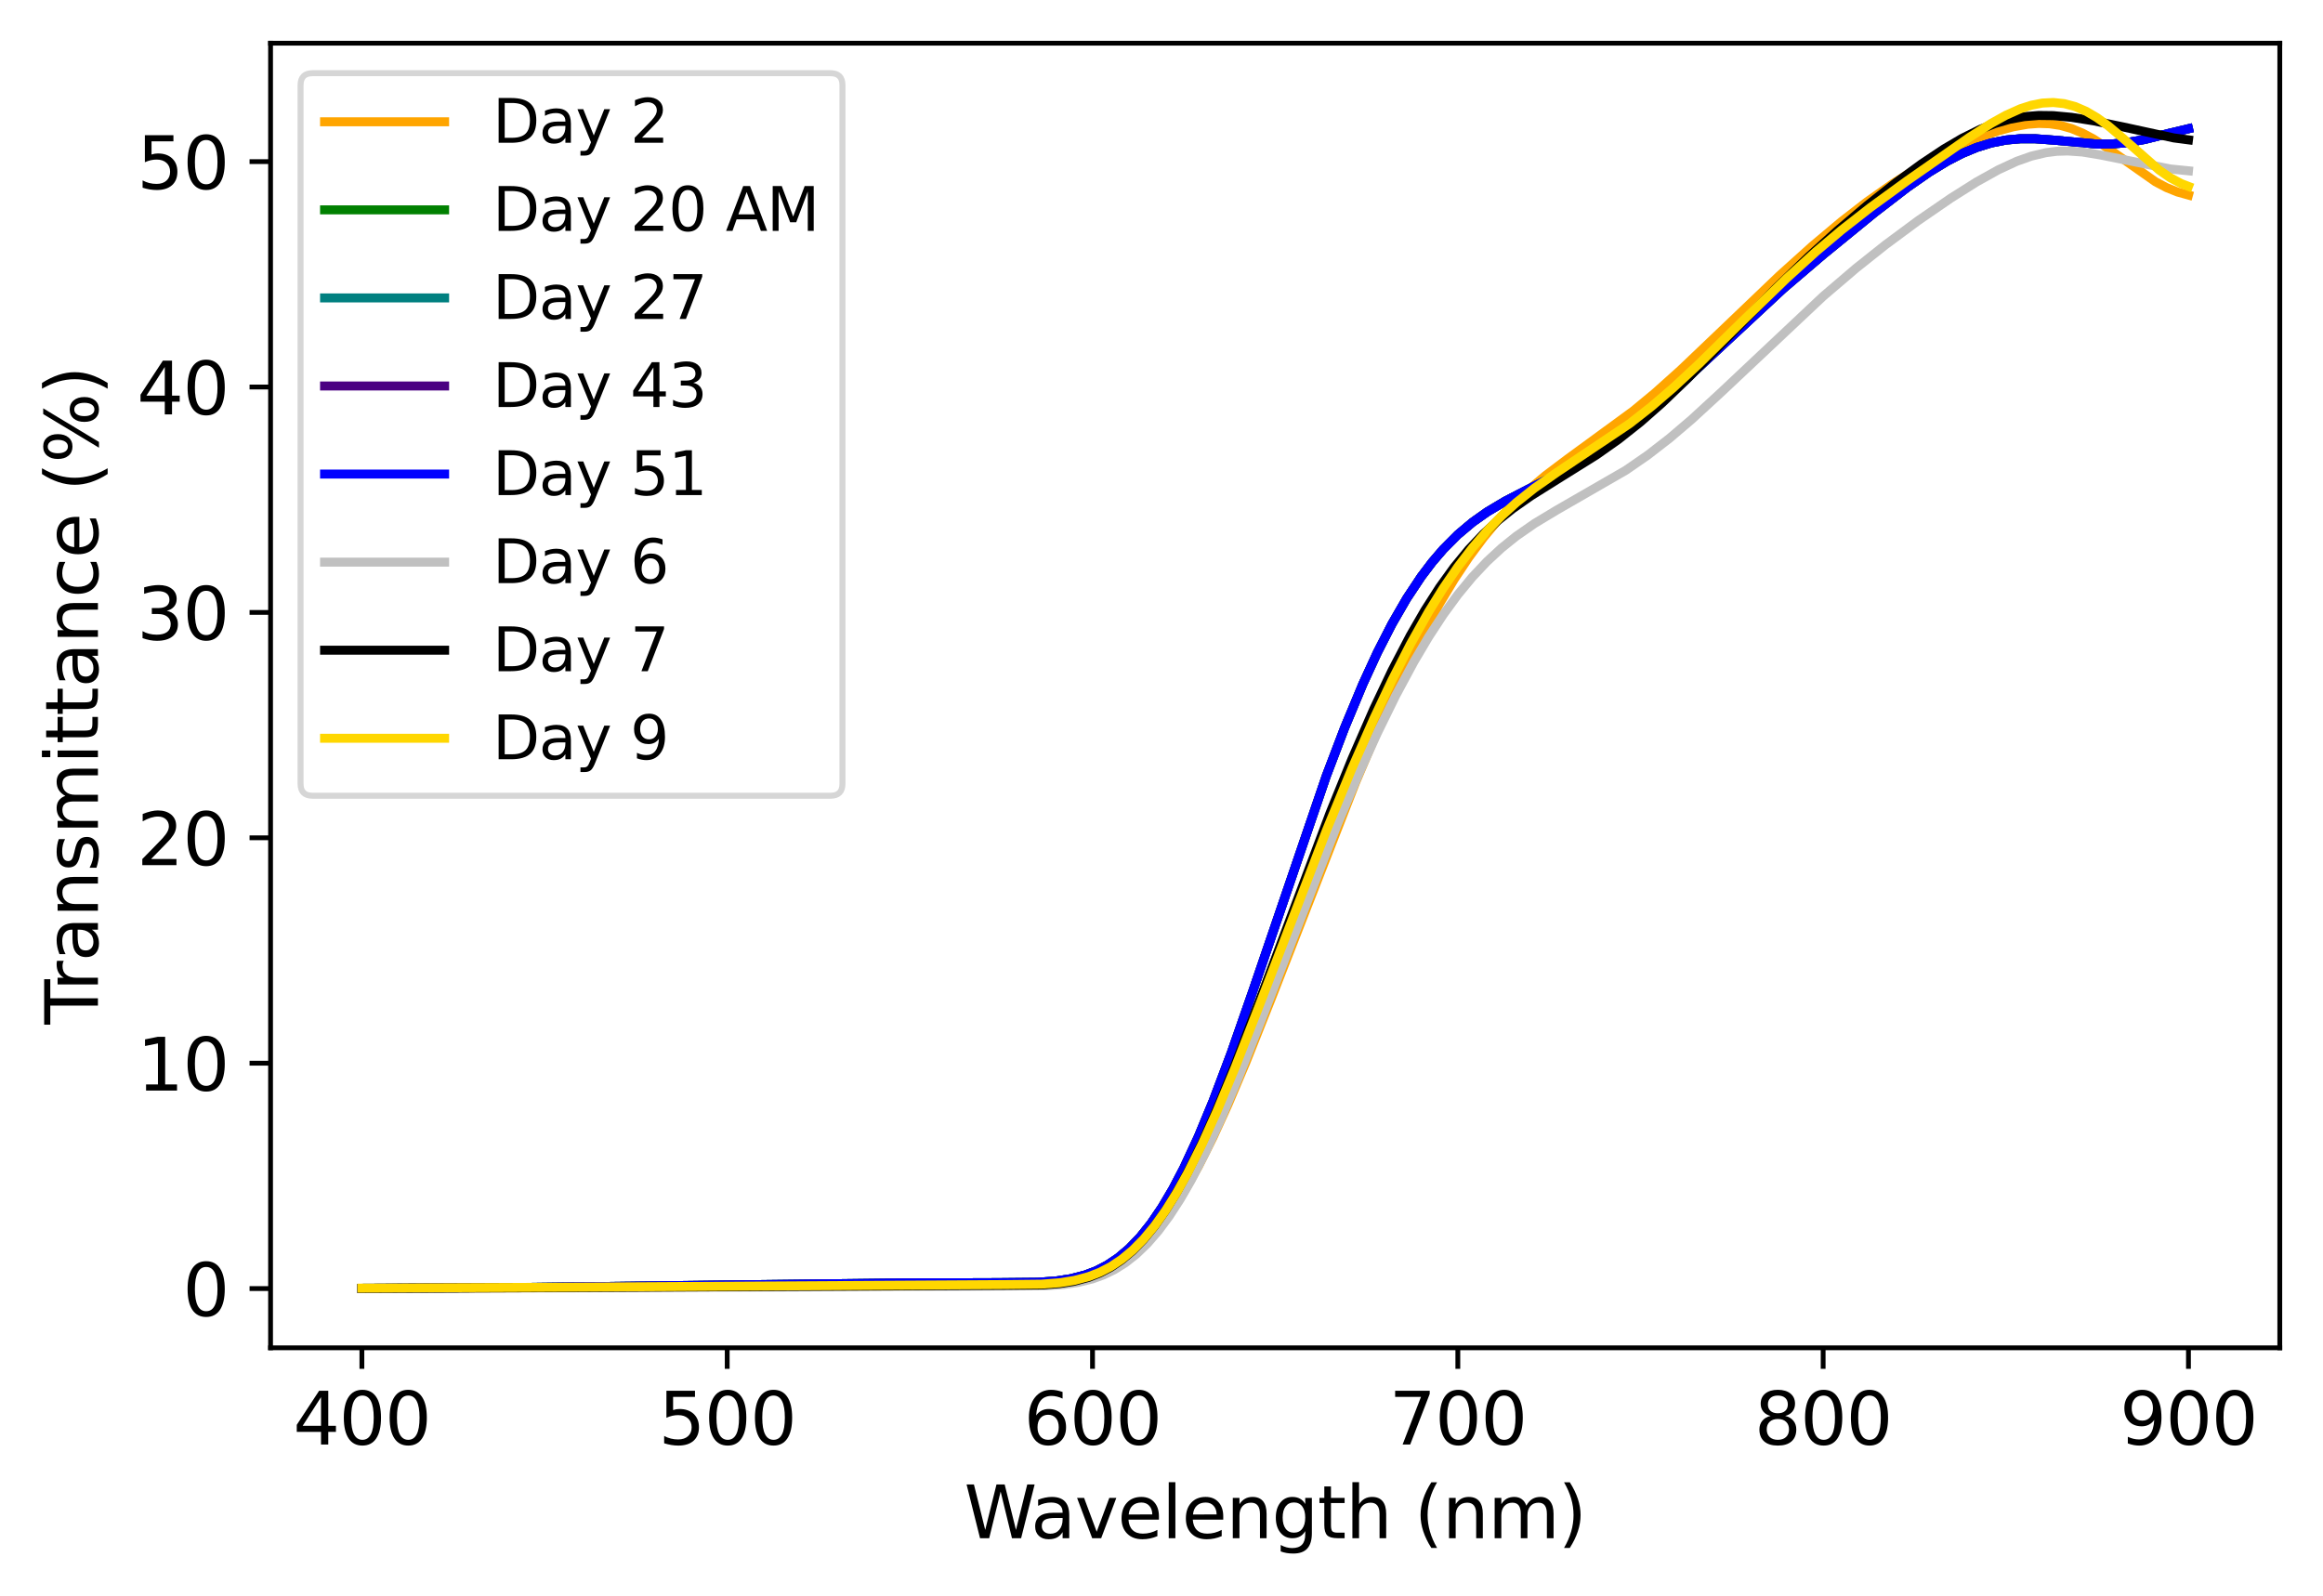 <?xml version="1.0" encoding="utf-8" standalone="no"?>
<!DOCTYPE svg PUBLIC "-//W3C//DTD SVG 1.1//EN"
  "http://www.w3.org/Graphics/SVG/1.1/DTD/svg11.dtd">
<svg height="266.067pt" version="1.1" viewBox="0 0 387.084 266.067" width="387.084pt" xmlns="http://www.w3.org/2000/svg" xmlns:xlink="http://www.w3.org/1999/xlink">
 <defs>
  <style type="text/css">*{stroke-linecap:butt;stroke-linejoin:round;}</style>
 </defs>
 <g id="figure_1">
  <g id="patch_1">
   <path d="M 0 266.067 
L 387.084 266.067 
L 387.084 0 
L 0 0 
z
" style="fill:#ffffff;"/>
  </g>
  <g id="axes_1">
   <g id="patch_2">
    <path d="M 45.084 224.64 
L 379.884 224.64 
L 379.884 7.2 
L 45.084 7.2 
z
" style="fill:#ffffff;"/>
   </g>
   <g id="matplotlib.axis_1">
    <g id="xtick_1">
     <g id="line2d_1">
      <defs>
       <path d="M 0 0 
L 0 3.5 
" id="m7a811ae1ed" style="stroke:#000000;stroke-width:0.8;"/>
      </defs>
      <g>
       <use style="stroke:#000000;stroke-width:0.8;" x="60.302" xlink:href="#m7a811ae1ed" y="224.64"/>
      </g>
     </g>
     <g id="text_1">
      <!-- 400 -->
      <g transform="translate(48.849 240.758)scale(0.12 -0.12)">
       <defs>
        <path d="M 2419 4116 
L 825 1625 
L 2419 1625 
L 2419 4116 
z
M 2253 4666 
L 3047 4666 
L 3047 1625 
L 3713 1625 
L 3713 1100 
L 3047 1100 
L 3047 0 
L 2419 0 
L 2419 1100 
L 313 1100 
L 313 1709 
L 2253 4666 
z
" id="DejaVuSans-34" transform="scale(0.016)"/>
        <path d="M 2034 4250 
Q 1547 4250 1301 3770 
Q 1056 3291 1056 2328 
Q 1056 1369 1301 889 
Q 1547 409 2034 409 
Q 2525 409 2770 889 
Q 3016 1369 3016 2328 
Q 3016 3291 2770 3770 
Q 2525 4250 2034 4250 
z
M 2034 4750 
Q 2819 4750 3233 4129 
Q 3647 3509 3647 2328 
Q 3647 1150 3233 529 
Q 2819 -91 2034 -91 
Q 1250 -91 836 529 
Q 422 1150 422 2328 
Q 422 3509 836 4129 
Q 1250 4750 2034 4750 
z
" id="DejaVuSans-30" transform="scale(0.016)"/>
       </defs>
       <use xlink:href="#DejaVuSans-34"/>
       <use x="63.623" xlink:href="#DejaVuSans-30"/>
       <use x="127.246" xlink:href="#DejaVuSans-30"/>
      </g>
     </g>
    </g>
    <g id="xtick_2">
     <g id="line2d_2">
      <g>
       <use style="stroke:#000000;stroke-width:0.8;" x="121.175" xlink:href="#m7a811ae1ed" y="224.64"/>
      </g>
     </g>
     <g id="text_2">
      <!-- 500 -->
      <g transform="translate(109.722 240.758)scale(0.12 -0.12)">
       <defs>
        <path d="M 691 4666 
L 3169 4666 
L 3169 4134 
L 1269 4134 
L 1269 2991 
Q 1406 3038 1543 3061 
Q 1681 3084 1819 3084 
Q 2600 3084 3056 2656 
Q 3513 2228 3513 1497 
Q 3513 744 3044 326 
Q 2575 -91 1722 -91 
Q 1428 -91 1123 -41 
Q 819 9 494 109 
L 494 744 
Q 775 591 1075 516 
Q 1375 441 1709 441 
Q 2250 441 2565 725 
Q 2881 1009 2881 1497 
Q 2881 1984 2565 2268 
Q 2250 2553 1709 2553 
Q 1456 2553 1204 2497 
Q 953 2441 691 2322 
L 691 4666 
z
" id="DejaVuSans-35" transform="scale(0.016)"/>
       </defs>
       <use xlink:href="#DejaVuSans-35"/>
       <use x="63.623" xlink:href="#DejaVuSans-30"/>
       <use x="127.246" xlink:href="#DejaVuSans-30"/>
      </g>
     </g>
    </g>
    <g id="xtick_3">
     <g id="line2d_3">
      <g>
       <use style="stroke:#000000;stroke-width:0.8;" x="182.047" xlink:href="#m7a811ae1ed" y="224.64"/>
      </g>
     </g>
     <g id="text_3">
      <!-- 600 -->
      <g transform="translate(170.595 240.758)scale(0.12 -0.12)">
       <defs>
        <path d="M 2113 2584 
Q 1688 2584 1439 2293 
Q 1191 2003 1191 1497 
Q 1191 994 1439 701 
Q 1688 409 2113 409 
Q 2538 409 2786 701 
Q 3034 994 3034 1497 
Q 3034 2003 2786 2293 
Q 2538 2584 2113 2584 
z
M 3366 4563 
L 3366 3988 
Q 3128 4100 2886 4159 
Q 2644 4219 2406 4219 
Q 1781 4219 1451 3797 
Q 1122 3375 1075 2522 
Q 1259 2794 1537 2939 
Q 1816 3084 2150 3084 
Q 2853 3084 3261 2657 
Q 3669 2231 3669 1497 
Q 3669 778 3244 343 
Q 2819 -91 2113 -91 
Q 1303 -91 875 529 
Q 447 1150 447 2328 
Q 447 3434 972 4092 
Q 1497 4750 2381 4750 
Q 2619 4750 2861 4703 
Q 3103 4656 3366 4563 
z
" id="DejaVuSans-36" transform="scale(0.016)"/>
       </defs>
       <use xlink:href="#DejaVuSans-36"/>
       <use x="63.623" xlink:href="#DejaVuSans-30"/>
       <use x="127.246" xlink:href="#DejaVuSans-30"/>
      </g>
     </g>
    </g>
    <g id="xtick_4">
     <g id="line2d_4">
      <g>
       <use style="stroke:#000000;stroke-width:0.8;" x="242.92" xlink:href="#m7a811ae1ed" y="224.64"/>
      </g>
     </g>
     <g id="text_4">
      <!-- 700 -->
      <g transform="translate(231.468 240.758)scale(0.12 -0.12)">
       <defs>
        <path d="M 525 4666 
L 3525 4666 
L 3525 4397 
L 1831 0 
L 1172 0 
L 2766 4134 
L 525 4134 
L 525 4666 
z
" id="DejaVuSans-37" transform="scale(0.016)"/>
       </defs>
       <use xlink:href="#DejaVuSans-37"/>
       <use x="63.623" xlink:href="#DejaVuSans-30"/>
       <use x="127.246" xlink:href="#DejaVuSans-30"/>
      </g>
     </g>
    </g>
    <g id="xtick_5">
     <g id="line2d_5">
      <g>
       <use style="stroke:#000000;stroke-width:0.8;" x="303.793" xlink:href="#m7a811ae1ed" y="224.64"/>
      </g>
     </g>
     <g id="text_5">
      <!-- 800 -->
      <g transform="translate(292.34 240.758)scale(0.12 -0.12)">
       <defs>
        <path d="M 2034 2216 
Q 1584 2216 1326 1975 
Q 1069 1734 1069 1313 
Q 1069 891 1326 650 
Q 1584 409 2034 409 
Q 2484 409 2743 651 
Q 3003 894 3003 1313 
Q 3003 1734 2745 1975 
Q 2488 2216 2034 2216 
z
M 1403 2484 
Q 997 2584 770 2862 
Q 544 3141 544 3541 
Q 544 4100 942 4425 
Q 1341 4750 2034 4750 
Q 2731 4750 3128 4425 
Q 3525 4100 3525 3541 
Q 3525 3141 3298 2862 
Q 3072 2584 2669 2484 
Q 3125 2378 3379 2068 
Q 3634 1759 3634 1313 
Q 3634 634 3220 271 
Q 2806 -91 2034 -91 
Q 1263 -91 848 271 
Q 434 634 434 1313 
Q 434 1759 690 2068 
Q 947 2378 1403 2484 
z
M 1172 3481 
Q 1172 3119 1398 2916 
Q 1625 2713 2034 2713 
Q 2441 2713 2670 2916 
Q 2900 3119 2900 3481 
Q 2900 3844 2670 4047 
Q 2441 4250 2034 4250 
Q 1625 4250 1398 4047 
Q 1172 3844 1172 3481 
z
" id="DejaVuSans-38" transform="scale(0.016)"/>
       </defs>
       <use xlink:href="#DejaVuSans-38"/>
       <use x="63.623" xlink:href="#DejaVuSans-30"/>
       <use x="127.246" xlink:href="#DejaVuSans-30"/>
      </g>
     </g>
    </g>
    <g id="xtick_6">
     <g id="line2d_6">
      <g>
       <use style="stroke:#000000;stroke-width:0.8;" x="364.666" xlink:href="#m7a811ae1ed" y="224.64"/>
      </g>
     </g>
     <g id="text_6">
      <!-- 900 -->
      <g transform="translate(353.213 240.758)scale(0.12 -0.12)">
       <defs>
        <path d="M 703 97 
L 703 672 
Q 941 559 1184 500 
Q 1428 441 1663 441 
Q 2288 441 2617 861 
Q 2947 1281 2994 2138 
Q 2813 1869 2534 1725 
Q 2256 1581 1919 1581 
Q 1219 1581 811 2004 
Q 403 2428 403 3163 
Q 403 3881 828 4315 
Q 1253 4750 1959 4750 
Q 2769 4750 3195 4129 
Q 3622 3509 3622 2328 
Q 3622 1225 3098 567 
Q 2575 -91 1691 -91 
Q 1453 -91 1209 -44 
Q 966 3 703 97 
z
M 1959 2075 
Q 2384 2075 2632 2365 
Q 2881 2656 2881 3163 
Q 2881 3666 2632 3958 
Q 2384 4250 1959 4250 
Q 1534 4250 1286 3958 
Q 1038 3666 1038 3163 
Q 1038 2656 1286 2365 
Q 1534 2075 1959 2075 
z
" id="DejaVuSans-39" transform="scale(0.016)"/>
       </defs>
       <use xlink:href="#DejaVuSans-39"/>
       <use x="63.623" xlink:href="#DejaVuSans-30"/>
       <use x="127.246" xlink:href="#DejaVuSans-30"/>
      </g>
     </g>
    </g>
    <g id="text_7">
     <!-- Wavelength (nm) -->
     <g transform="translate(160.653 256.372)scale(0.12 -0.12)">
      <defs>
       <path d="M 213 4666 
L 850 4666 
L 1831 722 
L 2809 4666 
L 3519 4666 
L 4500 722 
L 5478 4666 
L 6119 4666 
L 4947 0 
L 4153 0 
L 3169 4050 
L 2175 0 
L 1381 0 
L 213 4666 
z
" id="DejaVuSans-57" transform="scale(0.016)"/>
       <path d="M 2194 1759 
Q 1497 1759 1228 1600 
Q 959 1441 959 1056 
Q 959 750 1161 570 
Q 1363 391 1709 391 
Q 2188 391 2477 730 
Q 2766 1069 2766 1631 
L 2766 1759 
L 2194 1759 
z
M 3341 1997 
L 3341 0 
L 2766 0 
L 2766 531 
Q 2569 213 2275 61 
Q 1981 -91 1556 -91 
Q 1019 -91 701 211 
Q 384 513 384 1019 
Q 384 1609 779 1909 
Q 1175 2209 1959 2209 
L 2766 2209 
L 2766 2266 
Q 2766 2663 2505 2880 
Q 2244 3097 1772 3097 
Q 1472 3097 1187 3025 
Q 903 2953 641 2809 
L 641 3341 
Q 956 3463 1253 3523 
Q 1550 3584 1831 3584 
Q 2591 3584 2966 3190 
Q 3341 2797 3341 1997 
z
" id="DejaVuSans-61" transform="scale(0.016)"/>
       <path d="M 191 3500 
L 800 3500 
L 1894 563 
L 2988 3500 
L 3597 3500 
L 2284 0 
L 1503 0 
L 191 3500 
z
" id="DejaVuSans-76" transform="scale(0.016)"/>
       <path d="M 3597 1894 
L 3597 1613 
L 953 1613 
Q 991 1019 1311 708 
Q 1631 397 2203 397 
Q 2534 397 2845 478 
Q 3156 559 3463 722 
L 3463 178 
Q 3153 47 2828 -22 
Q 2503 -91 2169 -91 
Q 1331 -91 842 396 
Q 353 884 353 1716 
Q 353 2575 817 3079 
Q 1281 3584 2069 3584 
Q 2775 3584 3186 3129 
Q 3597 2675 3597 1894 
z
M 3022 2063 
Q 3016 2534 2758 2815 
Q 2500 3097 2075 3097 
Q 1594 3097 1305 2825 
Q 1016 2553 972 2059 
L 3022 2063 
z
" id="DejaVuSans-65" transform="scale(0.016)"/>
       <path d="M 603 4863 
L 1178 4863 
L 1178 0 
L 603 0 
L 603 4863 
z
" id="DejaVuSans-6c" transform="scale(0.016)"/>
       <path d="M 3513 2113 
L 3513 0 
L 2938 0 
L 2938 2094 
Q 2938 2591 2744 2837 
Q 2550 3084 2163 3084 
Q 1697 3084 1428 2787 
Q 1159 2491 1159 1978 
L 1159 0 
L 581 0 
L 581 3500 
L 1159 3500 
L 1159 2956 
Q 1366 3272 1645 3428 
Q 1925 3584 2291 3584 
Q 2894 3584 3203 3211 
Q 3513 2838 3513 2113 
z
" id="DejaVuSans-6e" transform="scale(0.016)"/>
       <path d="M 2906 1791 
Q 2906 2416 2648 2759 
Q 2391 3103 1925 3103 
Q 1463 3103 1205 2759 
Q 947 2416 947 1791 
Q 947 1169 1205 825 
Q 1463 481 1925 481 
Q 2391 481 2648 825 
Q 2906 1169 2906 1791 
z
M 3481 434 
Q 3481 -459 3084 -895 
Q 2688 -1331 1869 -1331 
Q 1566 -1331 1297 -1286 
Q 1028 -1241 775 -1147 
L 775 -588 
Q 1028 -725 1275 -790 
Q 1522 -856 1778 -856 
Q 2344 -856 2625 -561 
Q 2906 -266 2906 331 
L 2906 616 
Q 2728 306 2450 153 
Q 2172 0 1784 0 
Q 1141 0 747 490 
Q 353 981 353 1791 
Q 353 2603 747 3093 
Q 1141 3584 1784 3584 
Q 2172 3584 2450 3431 
Q 2728 3278 2906 2969 
L 2906 3500 
L 3481 3500 
L 3481 434 
z
" id="DejaVuSans-67" transform="scale(0.016)"/>
       <path d="M 1172 4494 
L 1172 3500 
L 2356 3500 
L 2356 3053 
L 1172 3053 
L 1172 1153 
Q 1172 725 1289 603 
Q 1406 481 1766 481 
L 2356 481 
L 2356 0 
L 1766 0 
Q 1100 0 847 248 
Q 594 497 594 1153 
L 594 3053 
L 172 3053 
L 172 3500 
L 594 3500 
L 594 4494 
L 1172 4494 
z
" id="DejaVuSans-74" transform="scale(0.016)"/>
       <path d="M 3513 2113 
L 3513 0 
L 2938 0 
L 2938 2094 
Q 2938 2591 2744 2837 
Q 2550 3084 2163 3084 
Q 1697 3084 1428 2787 
Q 1159 2491 1159 1978 
L 1159 0 
L 581 0 
L 581 4863 
L 1159 4863 
L 1159 2956 
Q 1366 3272 1645 3428 
Q 1925 3584 2291 3584 
Q 2894 3584 3203 3211 
Q 3513 2838 3513 2113 
z
" id="DejaVuSans-68" transform="scale(0.016)"/>
       <path id="DejaVuSans-20" transform="scale(0.016)"/>
       <path d="M 1984 4856 
Q 1566 4138 1362 3434 
Q 1159 2731 1159 2009 
Q 1159 1288 1364 580 
Q 1569 -128 1984 -844 
L 1484 -844 
Q 1016 -109 783 600 
Q 550 1309 550 2009 
Q 550 2706 781 3412 
Q 1013 4119 1484 4856 
L 1984 4856 
z
" id="DejaVuSans-28" transform="scale(0.016)"/>
       <path d="M 3328 2828 
Q 3544 3216 3844 3400 
Q 4144 3584 4550 3584 
Q 5097 3584 5394 3201 
Q 5691 2819 5691 2113 
L 5691 0 
L 5113 0 
L 5113 2094 
Q 5113 2597 4934 2840 
Q 4756 3084 4391 3084 
Q 3944 3084 3684 2787 
Q 3425 2491 3425 1978 
L 3425 0 
L 2847 0 
L 2847 2094 
Q 2847 2600 2669 2842 
Q 2491 3084 2119 3084 
Q 1678 3084 1418 2786 
Q 1159 2488 1159 1978 
L 1159 0 
L 581 0 
L 581 3500 
L 1159 3500 
L 1159 2956 
Q 1356 3278 1631 3431 
Q 1906 3584 2284 3584 
Q 2666 3584 2933 3390 
Q 3200 3197 3328 2828 
z
" id="DejaVuSans-6d" transform="scale(0.016)"/>
       <path d="M 513 4856 
L 1013 4856 
Q 1481 4119 1714 3412 
Q 1947 2706 1947 2009 
Q 1947 1309 1714 600 
Q 1481 -109 1013 -844 
L 513 -844 
Q 928 -128 1133 580 
Q 1338 1288 1338 2009 
Q 1338 2731 1133 3434 
Q 928 4138 513 4856 
z
" id="DejaVuSans-29" transform="scale(0.016)"/>
      </defs>
      <use xlink:href="#DejaVuSans-57"/>
      <use x="92.502" xlink:href="#DejaVuSans-61"/>
      <use x="153.781" xlink:href="#DejaVuSans-76"/>
      <use x="212.961" xlink:href="#DejaVuSans-65"/>
      <use x="274.484" xlink:href="#DejaVuSans-6c"/>
      <use x="302.268" xlink:href="#DejaVuSans-65"/>
      <use x="363.791" xlink:href="#DejaVuSans-6e"/>
      <use x="427.17" xlink:href="#DejaVuSans-67"/>
      <use x="490.646" xlink:href="#DejaVuSans-74"/>
      <use x="529.855" xlink:href="#DejaVuSans-68"/>
      <use x="593.234" xlink:href="#DejaVuSans-20"/>
      <use x="625.021" xlink:href="#DejaVuSans-28"/>
      <use x="664.035" xlink:href="#DejaVuSans-6e"/>
      <use x="727.414" xlink:href="#DejaVuSans-6d"/>
      <use x="824.826" xlink:href="#DejaVuSans-29"/>
     </g>
    </g>
   </g>
   <g id="matplotlib.axis_2">
    <g id="ytick_1">
     <g id="line2d_7">
      <defs>
       <path d="M 0 0 
L -3.5 0 
" id="mfd7d34d95d" style="stroke:#000000;stroke-width:0.8;"/>
      </defs>
      <g>
       <use style="stroke:#000000;stroke-width:0.8;" x="45.084" xlink:href="#mfd7d34d95d" y="214.766"/>
      </g>
     </g>
     <g id="text_8">
      <!-- 0 -->
      <g transform="translate(30.449 219.325)scale(0.12 -0.12)">
       <use xlink:href="#DejaVuSans-30"/>
      </g>
     </g>
    </g>
    <g id="ytick_2">
     <g id="line2d_8">
      <g>
       <use style="stroke:#000000;stroke-width:0.8;" x="45.084" xlink:href="#mfd7d34d95d" y="177.201"/>
      </g>
     </g>
     <g id="text_9">
      <!-- 10 -->
      <g transform="translate(22.814 181.76)scale(0.12 -0.12)">
       <defs>
        <path d="M 794 531 
L 1825 531 
L 1825 4091 
L 703 3866 
L 703 4441 
L 1819 4666 
L 2450 4666 
L 2450 531 
L 3481 531 
L 3481 0 
L 794 0 
L 794 531 
z
" id="DejaVuSans-31" transform="scale(0.016)"/>
       </defs>
       <use xlink:href="#DejaVuSans-31"/>
       <use x="63.623" xlink:href="#DejaVuSans-30"/>
      </g>
     </g>
    </g>
    <g id="ytick_3">
     <g id="line2d_9">
      <g>
       <use style="stroke:#000000;stroke-width:0.8;" x="45.084" xlink:href="#mfd7d34d95d" y="139.635"/>
      </g>
     </g>
     <g id="text_10">
      <!-- 20 -->
      <g transform="translate(22.814 144.194)scale(0.12 -0.12)">
       <defs>
        <path d="M 1228 531 
L 3431 531 
L 3431 0 
L 469 0 
L 469 531 
Q 828 903 1448 1529 
Q 2069 2156 2228 2338 
Q 2531 2678 2651 2914 
Q 2772 3150 2772 3378 
Q 2772 3750 2511 3984 
Q 2250 4219 1831 4219 
Q 1534 4219 1204 4116 
Q 875 4013 500 3803 
L 500 4441 
Q 881 4594 1212 4672 
Q 1544 4750 1819 4750 
Q 2544 4750 2975 4387 
Q 3406 4025 3406 3419 
Q 3406 3131 3298 2873 
Q 3191 2616 2906 2266 
Q 2828 2175 2409 1742 
Q 1991 1309 1228 531 
z
" id="DejaVuSans-32" transform="scale(0.016)"/>
       </defs>
       <use xlink:href="#DejaVuSans-32"/>
       <use x="63.623" xlink:href="#DejaVuSans-30"/>
      </g>
     </g>
    </g>
    <g id="ytick_4">
     <g id="line2d_10">
      <g>
       <use style="stroke:#000000;stroke-width:0.8;" x="45.084" xlink:href="#mfd7d34d95d" y="102.069"/>
      </g>
     </g>
     <g id="text_11">
      <!-- 30 -->
      <g transform="translate(22.814 106.629)scale(0.12 -0.12)">
       <defs>
        <path d="M 2597 2516 
Q 3050 2419 3304 2112 
Q 3559 1806 3559 1356 
Q 3559 666 3084 287 
Q 2609 -91 1734 -91 
Q 1441 -91 1130 -33 
Q 819 25 488 141 
L 488 750 
Q 750 597 1062 519 
Q 1375 441 1716 441 
Q 2309 441 2620 675 
Q 2931 909 2931 1356 
Q 2931 1769 2642 2001 
Q 2353 2234 1838 2234 
L 1294 2234 
L 1294 2753 
L 1863 2753 
Q 2328 2753 2575 2939 
Q 2822 3125 2822 3475 
Q 2822 3834 2567 4026 
Q 2313 4219 1838 4219 
Q 1578 4219 1281 4162 
Q 984 4106 628 3988 
L 628 4550 
Q 988 4650 1302 4700 
Q 1616 4750 1894 4750 
Q 2613 4750 3031 4423 
Q 3450 4097 3450 3541 
Q 3450 3153 3228 2886 
Q 3006 2619 2597 2516 
z
" id="DejaVuSans-33" transform="scale(0.016)"/>
       </defs>
       <use xlink:href="#DejaVuSans-33"/>
       <use x="63.623" xlink:href="#DejaVuSans-30"/>
      </g>
     </g>
    </g>
    <g id="ytick_5">
     <g id="line2d_11">
      <g>
       <use style="stroke:#000000;stroke-width:0.8;" x="45.084" xlink:href="#mfd7d34d95d" y="64.504"/>
      </g>
     </g>
     <g id="text_12">
      <!-- 40 -->
      <g transform="translate(22.814 69.063)scale(0.12 -0.12)">
       <use xlink:href="#DejaVuSans-34"/>
       <use x="63.623" xlink:href="#DejaVuSans-30"/>
      </g>
     </g>
    </g>
    <g id="ytick_6">
     <g id="line2d_12">
      <g>
       <use style="stroke:#000000;stroke-width:0.8;" x="45.084" xlink:href="#mfd7d34d95d" y="26.938"/>
      </g>
     </g>
     <g id="text_13">
      <!-- 50 -->
      <g transform="translate(22.814 31.497)scale(0.12 -0.12)">
       <use xlink:href="#DejaVuSans-35"/>
       <use x="63.623" xlink:href="#DejaVuSans-30"/>
      </g>
     </g>
    </g>
    <g id="text_14">
     <!-- Transmittance (%) -->
     <g transform="translate(16.318 170.747)rotate(-90)scale(0.12 -0.12)">
      <defs>
       <path d="M -19 4666 
L 3928 4666 
L 3928 4134 
L 2272 4134 
L 2272 0 
L 1638 0 
L 1638 4134 
L -19 4134 
L -19 4666 
z
" id="DejaVuSans-54" transform="scale(0.016)"/>
       <path d="M 2631 2963 
Q 2534 3019 2420 3045 
Q 2306 3072 2169 3072 
Q 1681 3072 1420 2755 
Q 1159 2438 1159 1844 
L 1159 0 
L 581 0 
L 581 3500 
L 1159 3500 
L 1159 2956 
Q 1341 3275 1631 3429 
Q 1922 3584 2338 3584 
Q 2397 3584 2469 3576 
Q 2541 3569 2628 3553 
L 2631 2963 
z
" id="DejaVuSans-72" transform="scale(0.016)"/>
       <path d="M 2834 3397 
L 2834 2853 
Q 2591 2978 2328 3040 
Q 2066 3103 1784 3103 
Q 1356 3103 1142 2972 
Q 928 2841 928 2578 
Q 928 2378 1081 2264 
Q 1234 2150 1697 2047 
L 1894 2003 
Q 2506 1872 2764 1633 
Q 3022 1394 3022 966 
Q 3022 478 2636 193 
Q 2250 -91 1575 -91 
Q 1294 -91 989 -36 
Q 684 19 347 128 
L 347 722 
Q 666 556 975 473 
Q 1284 391 1588 391 
Q 1994 391 2212 530 
Q 2431 669 2431 922 
Q 2431 1156 2273 1281 
Q 2116 1406 1581 1522 
L 1381 1569 
Q 847 1681 609 1914 
Q 372 2147 372 2553 
Q 372 3047 722 3315 
Q 1072 3584 1716 3584 
Q 2034 3584 2315 3537 
Q 2597 3491 2834 3397 
z
" id="DejaVuSans-73" transform="scale(0.016)"/>
       <path d="M 603 3500 
L 1178 3500 
L 1178 0 
L 603 0 
L 603 3500 
z
M 603 4863 
L 1178 4863 
L 1178 4134 
L 603 4134 
L 603 4863 
z
" id="DejaVuSans-69" transform="scale(0.016)"/>
       <path d="M 3122 3366 
L 3122 2828 
Q 2878 2963 2633 3030 
Q 2388 3097 2138 3097 
Q 1578 3097 1268 2742 
Q 959 2388 959 1747 
Q 959 1106 1268 751 
Q 1578 397 2138 397 
Q 2388 397 2633 464 
Q 2878 531 3122 666 
L 3122 134 
Q 2881 22 2623 -34 
Q 2366 -91 2075 -91 
Q 1284 -91 818 406 
Q 353 903 353 1747 
Q 353 2603 823 3093 
Q 1294 3584 2113 3584 
Q 2378 3584 2631 3529 
Q 2884 3475 3122 3366 
z
" id="DejaVuSans-63" transform="scale(0.016)"/>
       <path d="M 4653 2053 
Q 4381 2053 4226 1822 
Q 4072 1591 4072 1178 
Q 4072 772 4226 539 
Q 4381 306 4653 306 
Q 4919 306 5073 539 
Q 5228 772 5228 1178 
Q 5228 1588 5073 1820 
Q 4919 2053 4653 2053 
z
M 4653 2450 
Q 5147 2450 5437 2106 
Q 5728 1763 5728 1178 
Q 5728 594 5436 251 
Q 5144 -91 4653 -91 
Q 4153 -91 3862 251 
Q 3572 594 3572 1178 
Q 3572 1766 3864 2108 
Q 4156 2450 4653 2450 
z
M 1428 4353 
Q 1159 4353 1004 4120 
Q 850 3888 850 3481 
Q 850 3069 1003 2837 
Q 1156 2606 1428 2606 
Q 1700 2606 1854 2837 
Q 2009 3069 2009 3481 
Q 2009 3884 1853 4118 
Q 1697 4353 1428 4353 
z
M 4250 4750 
L 4750 4750 
L 1831 -91 
L 1331 -91 
L 4250 4750 
z
M 1428 4750 
Q 1922 4750 2215 4408 
Q 2509 4066 2509 3481 
Q 2509 2891 2217 2550 
Q 1925 2209 1428 2209 
Q 931 2209 642 2551 
Q 353 2894 353 3481 
Q 353 4063 643 4406 
Q 934 4750 1428 4750 
z
" id="DejaVuSans-25" transform="scale(0.016)"/>
      </defs>
      <use xlink:href="#DejaVuSans-54"/>
      <use x="46.334" xlink:href="#DejaVuSans-72"/>
      <use x="87.447" xlink:href="#DejaVuSans-61"/>
      <use x="148.727" xlink:href="#DejaVuSans-6e"/>
      <use x="212.105" xlink:href="#DejaVuSans-73"/>
      <use x="264.205" xlink:href="#DejaVuSans-6d"/>
      <use x="361.617" xlink:href="#DejaVuSans-69"/>
      <use x="389.4" xlink:href="#DejaVuSans-74"/>
      <use x="428.609" xlink:href="#DejaVuSans-74"/>
      <use x="467.818" xlink:href="#DejaVuSans-61"/>
      <use x="529.098" xlink:href="#DejaVuSans-6e"/>
      <use x="592.477" xlink:href="#DejaVuSans-63"/>
      <use x="647.457" xlink:href="#DejaVuSans-65"/>
      <use x="708.98" xlink:href="#DejaVuSans-20"/>
      <use x="740.768" xlink:href="#DejaVuSans-28"/>
      <use x="779.781" xlink:href="#DejaVuSans-25"/>
      <use x="874.801" xlink:href="#DejaVuSans-29"/>
     </g>
    </g>
   </g>
   <g id="line2d_13">
    <path clip-path="url(#p220ab51d22)" d="M 60.302 214.743 
L 94.391 214.608 
L 175.351 213.985 
L 178.395 213.637 
L 180.83 213.132 
L 182.656 212.572 
L 184.482 211.818 
L 186.308 210.836 
L 188.135 209.595 
L 189.961 208.063 
L 191.787 206.219 
L 193.613 204.045 
L 195.439 201.532 
L 197.266 198.681 
L 199.7 194.37 
L 202.135 189.521 
L 204.57 184.203 
L 207.614 177.025 
L 211.875 166.31 
L 225.876 130.419 
L 230.137 120.358 
L 233.789 112.349 
L 236.833 106.207 
L 239.876 100.614 
L 242.311 96.564 
L 244.746 92.902 
L 247.181 89.621 
L 249.616 86.704 
L 252.051 84.117 
L 254.486 81.817 
L 257.53 79.261 
L 261.182 76.51 
L 272.139 68.502 
L 275.791 65.48 
L 280.052 61.66 
L 286.14 55.857 
L 296.488 45.962 
L 301.967 41.028 
L 306.836 36.936 
L 311.098 33.637 
L 315.359 30.638 
L 319.011 28.324 
L 322.663 26.253 
L 326.316 24.43 
L 329.968 22.868 
L 333.012 21.8 
L 335.447 21.14 
L 337.882 20.706 
L 339.708 20.57 
L 341.534 20.629 
L 343.36 20.909 
L 345.186 21.428 
L 347.012 22.186 
L 348.839 23.165 
L 351.274 24.747 
L 359.187 30.307 
L 361.013 31.268 
L 362.839 32.004 
L 364.666 32.511 
L 364.666 32.511 
" style="fill:none;stroke:#ffa500;stroke-linecap:square;stroke-width:1.5;"/>
   </g>
   <g id="line2d_14">
    <path clip-path="url(#p220ab51d22)" d="M 60.302 214.726 
L 88.303 214.574 
L 119.957 214.185 
L 150.394 213.834 
L 166.22 213.782 
L 172.916 213.72 
L 175.96 213.501 
L 178.395 213.131 
L 180.83 212.502 
L 182.656 211.803 
L 184.482 210.864 
L 186.308 209.643 
L 188.135 208.102 
L 189.961 206.205 
L 191.787 203.926 
L 193.613 201.247 
L 195.439 198.16 
L 197.266 194.67 
L 199.7 189.416 
L 202.135 183.537 
L 205.179 175.455 
L 208.831 164.986 
L 221.006 129.316 
L 224.05 121.32 
L 227.093 114.01 
L 229.528 108.721 
L 231.963 103.965 
L 234.398 99.755 
L 236.833 96.087 
L 238.659 93.68 
L 240.485 91.551 
L 242.92 89.107 
L 245.355 87.057 
L 247.79 85.332 
L 250.834 83.514 
L 254.486 81.627 
L 261.791 77.918 
L 265.443 75.753 
L 268.487 73.704 
L 272.139 70.942 
L 275.791 67.882 
L 280.661 63.46 
L 297.097 48.151 
L 303.793 42.431 
L 312.315 35.469 
L 317.794 31.249 
L 321.446 28.704 
L 324.49 26.85 
L 326.924 25.594 
L 329.359 24.579 
L 331.794 23.827 
L 334.229 23.346 
L 336.664 23.125 
L 339.099 23.125 
L 342.143 23.348 
L 349.447 24.013 
L 351.882 23.999 
L 354.317 23.784 
L 357.361 23.244 
L 361.622 22.173 
L 364.666 21.454 
L 364.666 21.454 
" style="fill:none;stroke:#008000;stroke-linecap:square;stroke-width:1.5;"/>
   </g>
   <g id="line2d_15">
    <path clip-path="url(#p220ab51d22)" d="M 60.302 214.726 
L 88.303 214.574 
L 119.957 214.185 
L 150.394 213.834 
L 166.22 213.782 
L 172.916 213.72 
L 175.96 213.501 
L 178.395 213.131 
L 180.83 212.502 
L 182.656 211.803 
L 184.482 210.864 
L 186.308 209.643 
L 188.135 208.102 
L 189.961 206.205 
L 191.787 203.926 
L 193.613 201.247 
L 195.439 198.16 
L 197.266 194.67 
L 199.7 189.416 
L 202.135 183.537 
L 205.179 175.455 
L 208.831 164.986 
L 221.006 129.316 
L 224.05 121.32 
L 227.093 114.01 
L 229.528 108.721 
L 231.963 103.965 
L 234.398 99.755 
L 236.833 96.087 
L 238.659 93.68 
L 240.485 91.551 
L 242.92 89.107 
L 245.355 87.057 
L 247.79 85.332 
L 250.834 83.514 
L 254.486 81.627 
L 261.791 77.918 
L 265.443 75.753 
L 268.487 73.704 
L 272.139 70.942 
L 275.791 67.882 
L 280.661 63.46 
L 297.097 48.151 
L 303.793 42.431 
L 312.315 35.469 
L 317.794 31.249 
L 321.446 28.704 
L 324.49 26.85 
L 326.924 25.594 
L 329.359 24.579 
L 331.794 23.827 
L 334.229 23.346 
L 336.664 23.125 
L 339.099 23.125 
L 342.143 23.348 
L 349.447 24.013 
L 351.882 23.999 
L 354.317 23.784 
L 357.361 23.244 
L 361.622 22.173 
L 364.666 21.454 
L 364.666 21.454 
" style="fill:none;stroke:#008080;stroke-linecap:square;stroke-width:1.5;"/>
   </g>
   <g id="line2d_16">
    <path clip-path="url(#p220ab51d22)" d="M 60.302 214.726 
L 88.303 214.574 
L 119.957 214.185 
L 150.394 213.834 
L 166.22 213.782 
L 172.916 213.72 
L 175.96 213.501 
L 178.395 213.131 
L 180.83 212.502 
L 182.656 211.803 
L 184.482 210.864 
L 186.308 209.643 
L 188.135 208.102 
L 189.961 206.205 
L 191.787 203.926 
L 193.613 201.247 
L 195.439 198.16 
L 197.266 194.67 
L 199.7 189.416 
L 202.135 183.537 
L 205.179 175.455 
L 208.831 164.986 
L 221.006 129.316 
L 224.05 121.32 
L 227.093 114.01 
L 229.528 108.721 
L 231.963 103.965 
L 234.398 99.755 
L 236.833 96.087 
L 238.659 93.68 
L 240.485 91.551 
L 242.92 89.107 
L 245.355 87.057 
L 247.79 85.332 
L 250.834 83.514 
L 254.486 81.627 
L 261.791 77.918 
L 265.443 75.753 
L 268.487 73.704 
L 272.139 70.942 
L 275.791 67.882 
L 280.661 63.46 
L 297.097 48.151 
L 303.793 42.431 
L 312.315 35.469 
L 317.794 31.249 
L 321.446 28.704 
L 324.49 26.85 
L 326.924 25.594 
L 329.359 24.579 
L 331.794 23.827 
L 334.229 23.346 
L 336.664 23.125 
L 339.099 23.125 
L 342.143 23.348 
L 349.447 24.013 
L 351.882 23.999 
L 354.317 23.784 
L 357.361 23.244 
L 361.622 22.173 
L 364.666 21.454 
L 364.666 21.454 
" style="fill:none;stroke:#4b0082;stroke-linecap:square;stroke-width:1.5;"/>
   </g>
   <g id="line2d_17">
    <path clip-path="url(#p220ab51d22)" d="M 60.302 214.726 
L 88.303 214.574 
L 119.957 214.185 
L 150.394 213.834 
L 166.22 213.782 
L 172.916 213.72 
L 175.96 213.501 
L 178.395 213.131 
L 180.83 212.502 
L 182.656 211.803 
L 184.482 210.864 
L 186.308 209.643 
L 188.135 208.102 
L 189.961 206.205 
L 191.787 203.926 
L 193.613 201.247 
L 195.439 198.16 
L 197.266 194.67 
L 199.7 189.416 
L 202.135 183.537 
L 205.179 175.455 
L 208.831 164.986 
L 221.006 129.316 
L 224.05 121.32 
L 227.093 114.01 
L 229.528 108.721 
L 231.963 103.965 
L 234.398 99.755 
L 236.833 96.087 
L 238.659 93.68 
L 240.485 91.551 
L 242.92 89.107 
L 245.355 87.057 
L 247.79 85.332 
L 250.834 83.514 
L 254.486 81.627 
L 261.791 77.918 
L 265.443 75.753 
L 268.487 73.704 
L 272.139 70.942 
L 275.791 67.882 
L 280.661 63.46 
L 297.097 48.151 
L 303.793 42.431 
L 312.315 35.469 
L 317.794 31.249 
L 321.446 28.704 
L 324.49 26.85 
L 326.924 25.594 
L 329.359 24.579 
L 331.794 23.827 
L 334.229 23.346 
L 336.664 23.125 
L 339.099 23.125 
L 342.143 23.348 
L 349.447 24.013 
L 351.882 23.999 
L 354.317 23.784 
L 357.361 23.244 
L 361.622 22.173 
L 364.666 21.454 
L 364.666 21.454 
" style="fill:none;stroke:#0000ff;stroke-linecap:square;stroke-width:1.5;"/>
   </g>
   <g id="line2d_18">
    <path clip-path="url(#p220ab51d22)" d="M 60.302 214.756 
L 98.043 214.632 
L 167.438 214.329 
L 174.134 214.295 
L 177.178 214.093 
L 179.612 213.745 
L 182.047 213.149 
L 183.874 212.489 
L 185.7 211.605 
L 187.526 210.46 
L 189.352 209.021 
L 191.178 207.259 
L 193.004 205.153 
L 194.831 202.691 
L 196.657 199.87 
L 198.483 196.699 
L 200.918 191.956 
L 203.353 186.691 
L 206.396 179.511 
L 210.049 170.291 
L 222.832 137.417 
L 226.484 128.82 
L 229.528 122.128 
L 232.572 115.928 
L 235.615 110.271 
L 238.05 106.163 
L 240.485 102.441 
L 242.92 99.108 
L 245.355 96.159 
L 247.79 93.575 
L 250.225 91.324 
L 252.66 89.365 
L 255.703 87.248 
L 259.356 85.045 
L 270.922 78.376 
L 274.574 75.853 
L 278.226 73.023 
L 281.879 69.91 
L 286.748 65.432 
L 303.793 49.387 
L 309.271 44.71 
L 314.141 40.835 
L 319.62 36.775 
L 325.098 33.008 
L 329.359 30.324 
L 333.012 28.291 
L 336.055 26.885 
L 338.49 26.021 
L 340.925 25.443 
L 342.751 25.215 
L 344.578 25.163 
L 347.012 25.336 
L 350.056 25.841 
L 361.622 28.16 
L 364.666 28.467 
L 364.666 28.467 
" style="fill:none;stroke:#c0c0c0;stroke-linecap:square;stroke-width:1.5;"/>
   </g>
   <g id="line2d_19">
    <path clip-path="url(#p220ab51d22)" d="M 60.302 214.735 
L 93.782 214.601 
L 167.438 214.217 
L 173.525 214.16 
L 176.569 213.928 
L 179.004 213.541 
L 181.439 212.888 
L 183.265 212.17 
L 185.091 211.215 
L 186.917 209.984 
L 188.743 208.445 
L 190.57 206.568 
L 192.396 204.334 
L 194.222 201.731 
L 196.048 198.76 
L 197.874 195.429 
L 200.309 190.466 
L 202.744 184.974 
L 205.788 177.512 
L 210.049 166.33 
L 221.615 135.528 
L 225.267 126.532 
L 228.919 118.16 
L 231.963 111.747 
L 235.007 105.915 
L 237.442 101.701 
L 239.876 97.906 
L 242.311 94.532 
L 244.746 91.57 
L 247.181 88.99 
L 249.616 86.75 
L 252.051 84.797 
L 255.095 82.659 
L 259.356 79.989 
L 266.052 75.803 
L 269.704 73.225 
L 273.356 70.333 
L 277.009 67.116 
L 281.27 63.018 
L 287.357 56.79 
L 295.879 48.077 
L 301.358 42.801 
L 306.228 38.399 
L 311.098 34.267 
L 315.967 30.409 
L 320.228 27.287 
L 323.881 24.856 
L 326.924 23.067 
L 329.968 21.558 
L 332.403 20.599 
L 334.838 19.888 
L 337.273 19.44 
L 339.708 19.245 
L 342.143 19.275 
L 345.186 19.557 
L 348.839 20.134 
L 353.708 21.141 
L 362.231 22.989 
L 364.666 23.308 
L 364.666 23.308 
" style="fill:none;stroke:#000000;stroke-linecap:square;stroke-width:1.5;"/>
   </g>
   <g id="line2d_20">
    <path clip-path="url(#p220ab51d22)" d="M 60.302 214.693 
L 91.956 214.551 
L 167.438 214.099 
L 173.525 214.034 
L 176.569 213.8 
L 179.004 213.412 
L 181.439 212.762 
L 183.265 212.05 
L 185.091 211.104 
L 186.917 209.888 
L 188.743 208.367 
L 190.57 206.516 
L 192.396 204.315 
L 194.222 201.752 
L 196.048 198.829 
L 197.874 195.555 
L 200.309 190.682 
L 202.744 185.295 
L 205.788 177.985 
L 210.049 167.045 
L 221.006 138.455 
L 225.267 128.094 
L 228.919 119.788 
L 231.963 113.343 
L 235.007 107.386 
L 238.05 101.963 
L 240.485 98.033 
L 242.92 94.478 
L 245.355 91.293 
L 247.79 88.466 
L 250.225 85.97 
L 252.66 83.765 
L 255.703 81.343 
L 259.356 78.78 
L 271.53 70.619 
L 275.183 67.759 
L 278.835 64.619 
L 283.096 60.656 
L 290.401 53.475 
L 297.706 46.386 
L 302.575 41.963 
L 306.836 38.363 
L 311.706 34.555 
L 317.794 30.126 
L 328.142 22.903 
L 331.794 20.567 
L 334.229 19.215 
L 336.664 18.126 
L 338.49 17.536 
L 340.316 17.179 
L 342.143 17.084 
L 343.969 17.273 
L 345.795 17.76 
L 347.621 18.55 
L 349.447 19.626 
L 351.274 20.952 
L 353.708 23.007 
L 359.796 28.356 
L 361.622 29.622 
L 363.448 30.591 
L 364.666 31.061 
L 364.666 31.061 
" style="fill:none;stroke:#ffd700;stroke-linecap:square;stroke-width:1.5;"/>
   </g>
   <g id="patch_3">
    <path d="M 45.084 224.64 
L 45.084 7.2 
" style="fill:none;stroke:#000000;stroke-linecap:square;stroke-linejoin:miter;stroke-width:0.8;"/>
   </g>
   <g id="patch_4">
    <path d="M 379.884 224.64 
L 379.884 7.2 
" style="fill:none;stroke:#000000;stroke-linecap:square;stroke-linejoin:miter;stroke-width:0.8;"/>
   </g>
   <g id="patch_5">
    <path d="M 45.084 224.64 
L 379.884 224.64 
" style="fill:none;stroke:#000000;stroke-linecap:square;stroke-linejoin:miter;stroke-width:0.8;"/>
   </g>
   <g id="patch_6">
    <path d="M 45.084 7.2 
L 379.884 7.2 
" style="fill:none;stroke:#000000;stroke-linecap:square;stroke-linejoin:miter;stroke-width:0.8;"/>
   </g>
   <g id="legend_1">
    <g id="patch_7">
     <path d="M 52.084 132.625 
L 138.381 132.625 
Q 140.381 132.625 140.381 130.625 
L 140.381 14.2 
Q 140.381 12.2 138.381 12.2 
L 52.084 12.2 
Q 50.084 12.2 50.084 14.2 
L 50.084 130.625 
Q 50.084 132.625 52.084 132.625 
z
" style="fill:#ffffff;opacity:0.8;stroke:#cccccc;stroke-linejoin:miter;"/>
    </g>
    <g id="line2d_21">
     <path d="M 54.084 20.298 
L 74.084 20.298 
" style="fill:none;stroke:#ffa500;stroke-linecap:square;stroke-width:1.5;"/>
    </g>
    <g id="line2d_22"/>
    <g id="text_15">
     <!-- Day 2 -->
     <g transform="translate(82.084 23.798)scale(0.1 -0.1)">
      <defs>
       <path d="M 1259 4147 
L 1259 519 
L 2022 519 
Q 2988 519 3436 956 
Q 3884 1394 3884 2338 
Q 3884 3275 3436 3711 
Q 2988 4147 2022 4147 
L 1259 4147 
z
M 628 4666 
L 1925 4666 
Q 3281 4666 3915 4102 
Q 4550 3538 4550 2338 
Q 4550 1131 3912 565 
Q 3275 0 1925 0 
L 628 0 
L 628 4666 
z
" id="DejaVuSans-44" transform="scale(0.016)"/>
       <path d="M 2059 -325 
Q 1816 -950 1584 -1140 
Q 1353 -1331 966 -1331 
L 506 -1331 
L 506 -850 
L 844 -850 
Q 1081 -850 1212 -737 
Q 1344 -625 1503 -206 
L 1606 56 
L 191 3500 
L 800 3500 
L 1894 763 
L 2988 3500 
L 3597 3500 
L 2059 -325 
z
" id="DejaVuSans-79" transform="scale(0.016)"/>
      </defs>
      <use xlink:href="#DejaVuSans-44"/>
      <use x="77.002" xlink:href="#DejaVuSans-61"/>
      <use x="138.281" xlink:href="#DejaVuSans-79"/>
      <use x="197.461" xlink:href="#DejaVuSans-20"/>
      <use x="229.248" xlink:href="#DejaVuSans-32"/>
     </g>
    </g>
    <g id="line2d_23">
     <path d="M 54.084 34.977 
L 74.084 34.977 
" style="fill:none;stroke:#008000;stroke-linecap:square;stroke-width:1.5;"/>
    </g>
    <g id="line2d_24"/>
    <g id="text_16">
     <!-- Day 20 AM -->
     <g transform="translate(82.084 38.477)scale(0.1 -0.1)">
      <defs>
       <path d="M 2188 4044 
L 1331 1722 
L 3047 1722 
L 2188 4044 
z
M 1831 4666 
L 2547 4666 
L 4325 0 
L 3669 0 
L 3244 1197 
L 1141 1197 
L 716 0 
L 50 0 
L 1831 4666 
z
" id="DejaVuSans-41" transform="scale(0.016)"/>
       <path d="M 628 4666 
L 1569 4666 
L 2759 1491 
L 3956 4666 
L 4897 4666 
L 4897 0 
L 4281 0 
L 4281 4097 
L 3078 897 
L 2444 897 
L 1241 4097 
L 1241 0 
L 628 0 
L 628 4666 
z
" id="DejaVuSans-4d" transform="scale(0.016)"/>
      </defs>
      <use xlink:href="#DejaVuSans-44"/>
      <use x="77.002" xlink:href="#DejaVuSans-61"/>
      <use x="138.281" xlink:href="#DejaVuSans-79"/>
      <use x="197.461" xlink:href="#DejaVuSans-20"/>
      <use x="229.248" xlink:href="#DejaVuSans-32"/>
      <use x="292.871" xlink:href="#DejaVuSans-30"/>
      <use x="356.494" xlink:href="#DejaVuSans-20"/>
      <use x="388.281" xlink:href="#DejaVuSans-41"/>
      <use x="456.689" xlink:href="#DejaVuSans-4d"/>
     </g>
    </g>
    <g id="line2d_25">
     <path d="M 54.084 49.655 
L 74.084 49.655 
" style="fill:none;stroke:#008080;stroke-linecap:square;stroke-width:1.5;"/>
    </g>
    <g id="line2d_26"/>
    <g id="text_17">
     <!-- Day 27 -->
     <g transform="translate(82.084 53.155)scale(0.1 -0.1)">
      <use xlink:href="#DejaVuSans-44"/>
      <use x="77.002" xlink:href="#DejaVuSans-61"/>
      <use x="138.281" xlink:href="#DejaVuSans-79"/>
      <use x="197.461" xlink:href="#DejaVuSans-20"/>
      <use x="229.248" xlink:href="#DejaVuSans-32"/>
      <use x="292.871" xlink:href="#DejaVuSans-37"/>
     </g>
    </g>
    <g id="line2d_27">
     <path d="M 54.084 64.333 
L 74.084 64.333 
" style="fill:none;stroke:#4b0082;stroke-linecap:square;stroke-width:1.5;"/>
    </g>
    <g id="line2d_28"/>
    <g id="text_18">
     <!-- Day 43 -->
     <g transform="translate(82.084 67.833)scale(0.1 -0.1)">
      <use xlink:href="#DejaVuSans-44"/>
      <use x="77.002" xlink:href="#DejaVuSans-61"/>
      <use x="138.281" xlink:href="#DejaVuSans-79"/>
      <use x="197.461" xlink:href="#DejaVuSans-20"/>
      <use x="229.248" xlink:href="#DejaVuSans-34"/>
      <use x="292.871" xlink:href="#DejaVuSans-33"/>
     </g>
    </g>
    <g id="line2d_29">
     <path d="M 54.084 79.011 
L 74.084 79.011 
" style="fill:none;stroke:#0000ff;stroke-linecap:square;stroke-width:1.5;"/>
    </g>
    <g id="line2d_30"/>
    <g id="text_19">
     <!-- Day 51 -->
     <g transform="translate(82.084 82.511)scale(0.1 -0.1)">
      <use xlink:href="#DejaVuSans-44"/>
      <use x="77.002" xlink:href="#DejaVuSans-61"/>
      <use x="138.281" xlink:href="#DejaVuSans-79"/>
      <use x="197.461" xlink:href="#DejaVuSans-20"/>
      <use x="229.248" xlink:href="#DejaVuSans-35"/>
      <use x="292.871" xlink:href="#DejaVuSans-31"/>
     </g>
    </g>
    <g id="line2d_31">
     <path d="M 54.084 93.689 
L 74.084 93.689 
" style="fill:none;stroke:#c0c0c0;stroke-linecap:square;stroke-width:1.5;"/>
    </g>
    <g id="line2d_32"/>
    <g id="text_20">
     <!-- Day 6 -->
     <g transform="translate(82.084 97.189)scale(0.1 -0.1)">
      <use xlink:href="#DejaVuSans-44"/>
      <use x="77.002" xlink:href="#DejaVuSans-61"/>
      <use x="138.281" xlink:href="#DejaVuSans-79"/>
      <use x="197.461" xlink:href="#DejaVuSans-20"/>
      <use x="229.248" xlink:href="#DejaVuSans-36"/>
     </g>
    </g>
    <g id="line2d_33">
     <path d="M 54.084 108.367 
L 74.084 108.367 
" style="fill:none;stroke:#000000;stroke-linecap:square;stroke-width:1.5;"/>
    </g>
    <g id="line2d_34"/>
    <g id="text_21">
     <!-- Day 7 -->
     <g transform="translate(82.084 111.867)scale(0.1 -0.1)">
      <use xlink:href="#DejaVuSans-44"/>
      <use x="77.002" xlink:href="#DejaVuSans-61"/>
      <use x="138.281" xlink:href="#DejaVuSans-79"/>
      <use x="197.461" xlink:href="#DejaVuSans-20"/>
      <use x="229.248" xlink:href="#DejaVuSans-37"/>
     </g>
    </g>
    <g id="line2d_35">
     <path d="M 54.084 123.045 
L 74.084 123.045 
" style="fill:none;stroke:#ffd700;stroke-linecap:square;stroke-width:1.5;"/>
    </g>
    <g id="line2d_36"/>
    <g id="text_22">
     <!-- Day 9 -->
     <g transform="translate(82.084 126.545)scale(0.1 -0.1)">
      <use xlink:href="#DejaVuSans-44"/>
      <use x="77.002" xlink:href="#DejaVuSans-61"/>
      <use x="138.281" xlink:href="#DejaVuSans-79"/>
      <use x="197.461" xlink:href="#DejaVuSans-20"/>
      <use x="229.248" xlink:href="#DejaVuSans-39"/>
     </g>
    </g>
   </g>
  </g>
 </g>
 <defs>
  <clipPath id="p220ab51d22">
   <rect height="217.44" width="334.8" x="45.084" y="7.2"/>
  </clipPath>
 </defs>
</svg>
